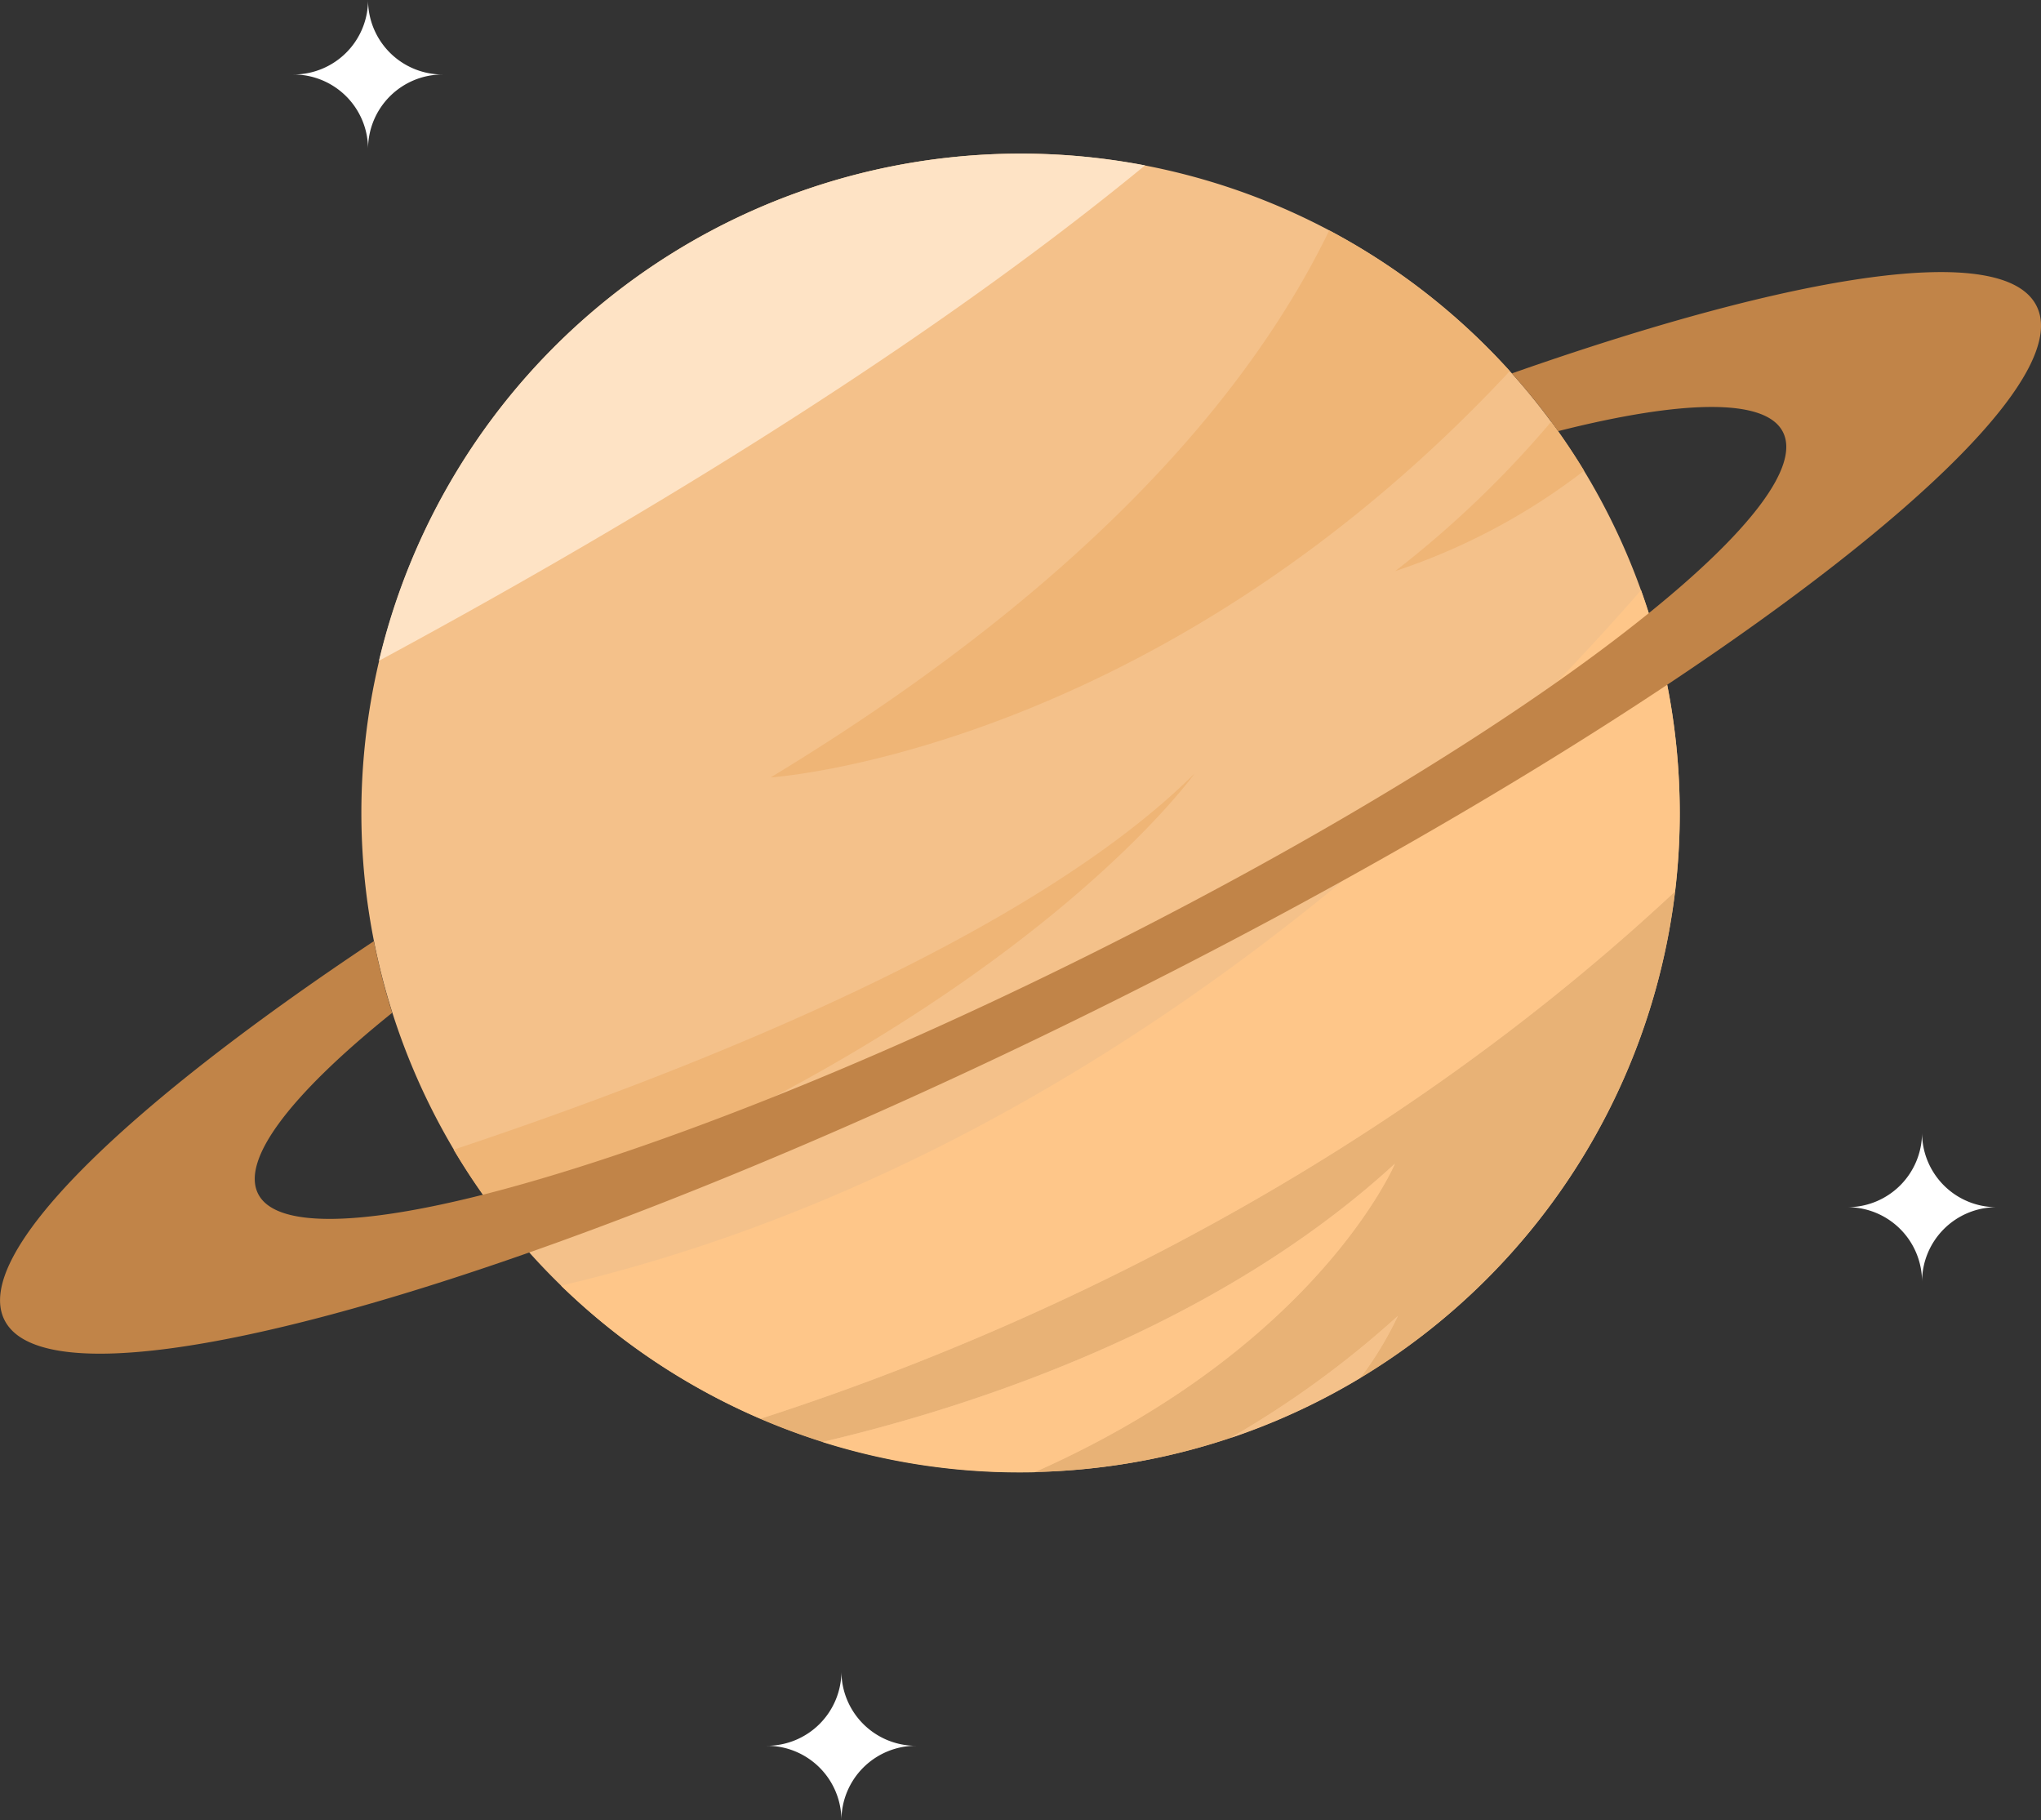 <svg id="Layer_1" data-name="Layer 1" xmlns="http://www.w3.org/2000/svg" viewBox="0 0 344.71 307.41"><rect x="0" y="0" width="344.71" height="307.41" fill="#333333" stroke="none"/><defs><style>.cls-1{fill:#f4c18a;}.cls-2{fill:#efb576;}.cls-3{fill:#e8b276;}.cls-4{fill:#fee3c5;}.cls-5{fill:#fec689;}.cls-6{fill:#c18448;}.cls-7{fill:#fff;}</style></defs><g id="Saturn"><g id="Saturn-2" data-name="Saturn"><g id="Saturn-3" data-name="Saturn"><path class="cls-1" d="M291.82,111.38A111.33,111.33,0,1,1,169.94,11.69,111.32,111.32,0,0,1,291.82,111.38Z" transform="translate(-8.68 14.81)"/><path class="cls-2" d="M138.85,116.47s64.71-4.13,124.82-68.61A111.69,111.69,0,0,0,233.18,24.1C220.5,50.25,193.84,83.13,138.85,116.47Z" transform="translate(-8.68 14.81)"/><path class="cls-3" d="M291.6,135.72C238,185.75,176.75,212,137.08,224.78a111.82,111.82,0,0,0,10.5,3.91c24.47-5.72,66.21-19,96.69-47,0,0-13,30.85-60.85,52.08,2.89-.07,5.79-.24,8.71-.54a111.25,111.25,0,0,0,24.29-5.19,163.09,163.09,0,0,0,28.36-20.64,59.92,59.92,0,0,1-6.34,10.48A111.56,111.56,0,0,0,291.6,135.72Z" transform="translate(-8.68 14.81)"/><path class="cls-4" d="M169.94,11.69A111.39,111.39,0,0,0,72.68,96.78c38.26-20.64,89.51-50.86,129.39-83.66A111.53,111.53,0,0,0,169.94,11.69Z" transform="translate(-8.68 14.81)"/><path class="cls-2" d="M210.43,115.82C183.1,143,126.83,165.49,85.3,179.34a109.81,109.81,0,0,0,8,11.72C180.24,158.4,210.43,115.82,210.43,115.82Z" transform="translate(-8.68 14.81)"/><path class="cls-5" d="M285.84,84.85c-30.55,35.08-94.75,96.83-182.4,117.45a111.71,111.71,0,0,0,33.64,22.48C176.75,212,238,185.75,291.6,135.72a111.33,111.33,0,0,0,.78-12.57,113.88,113.88,0,0,0-.56-11.77A111.22,111.22,0,0,0,285.84,84.85Z" transform="translate(-8.68 14.81)"/><path class="cls-5" d="M244.27,181.71c-30.48,28-72.22,41.26-96.69,47a110.63,110.63,0,0,0,35.84,5.1C231.28,212.56,244.27,181.71,244.27,181.71Z" transform="translate(-8.68 14.81)"/><path class="cls-1" d="M216.42,228.06a111.05,111.05,0,0,0,22-10.16,59.92,59.92,0,0,0,6.34-10.48A163.09,163.09,0,0,1,216.42,228.06Z" transform="translate(-8.68 14.81)"/><path class="cls-2" d="M244.32,81.63a107.64,107.64,0,0,0,31.9-16.95q-2.6-4.28-5.56-8.27A173.93,173.93,0,0,1,244.32,81.63Z" transform="translate(-8.68 14.81)"/><path class="cls-6" d="M352.65,36.88c-5.45-11-40.21-5.65-88.63,11.37A109.79,109.79,0,0,1,271.83,58c21-5.31,35.13-5.65,38,.2S304,75.13,287.15,88.73c-21,17-54.74,37.87-94.23,57.56s-76.46,34-102.67,40.65c-21,5.31-35.13,5.65-38-.2S58,169.82,74.92,156.22a109.92,109.92,0,0,1-3.09-12.1C29.1,172.55,4,197.13,9.42,208.07s40.22,5.65,88.63-11.37c29.13-10.25,63.21-24.74,98.81-42.5s67.68-36.26,93.39-53.37C333,72.4,358.11,47.81,352.65,36.88Z" transform="translate(-8.68 14.81)"/></g><g id="Star"><path class="cls-7" d="M83.43-2.23A12.59,12.59,0,0,1,70.84-14.81,12.59,12.59,0,0,1,58.25-2.23,12.59,12.59,0,0,1,70.84,10.36,12.59,12.59,0,0,1,83.43-2.23Z" transform="translate(-8.68 14.81)"/><path class="cls-7" d="M163.37,280a12.58,12.58,0,0,1-12.58-12.59A12.59,12.59,0,0,1,138.2,280a12.59,12.59,0,0,1,12.59,12.59A12.59,12.59,0,0,1,163.37,280Z" transform="translate(-8.68 14.81)"/><path class="cls-7" d="M345.89,189.05a12.58,12.58,0,0,1-12.59-12.58,12.59,12.59,0,0,1-12.59,12.58,12.59,12.59,0,0,1,12.59,12.59A12.59,12.59,0,0,1,345.89,189.05Z" transform="translate(-8.68 14.81)"/></g></g></g></svg>